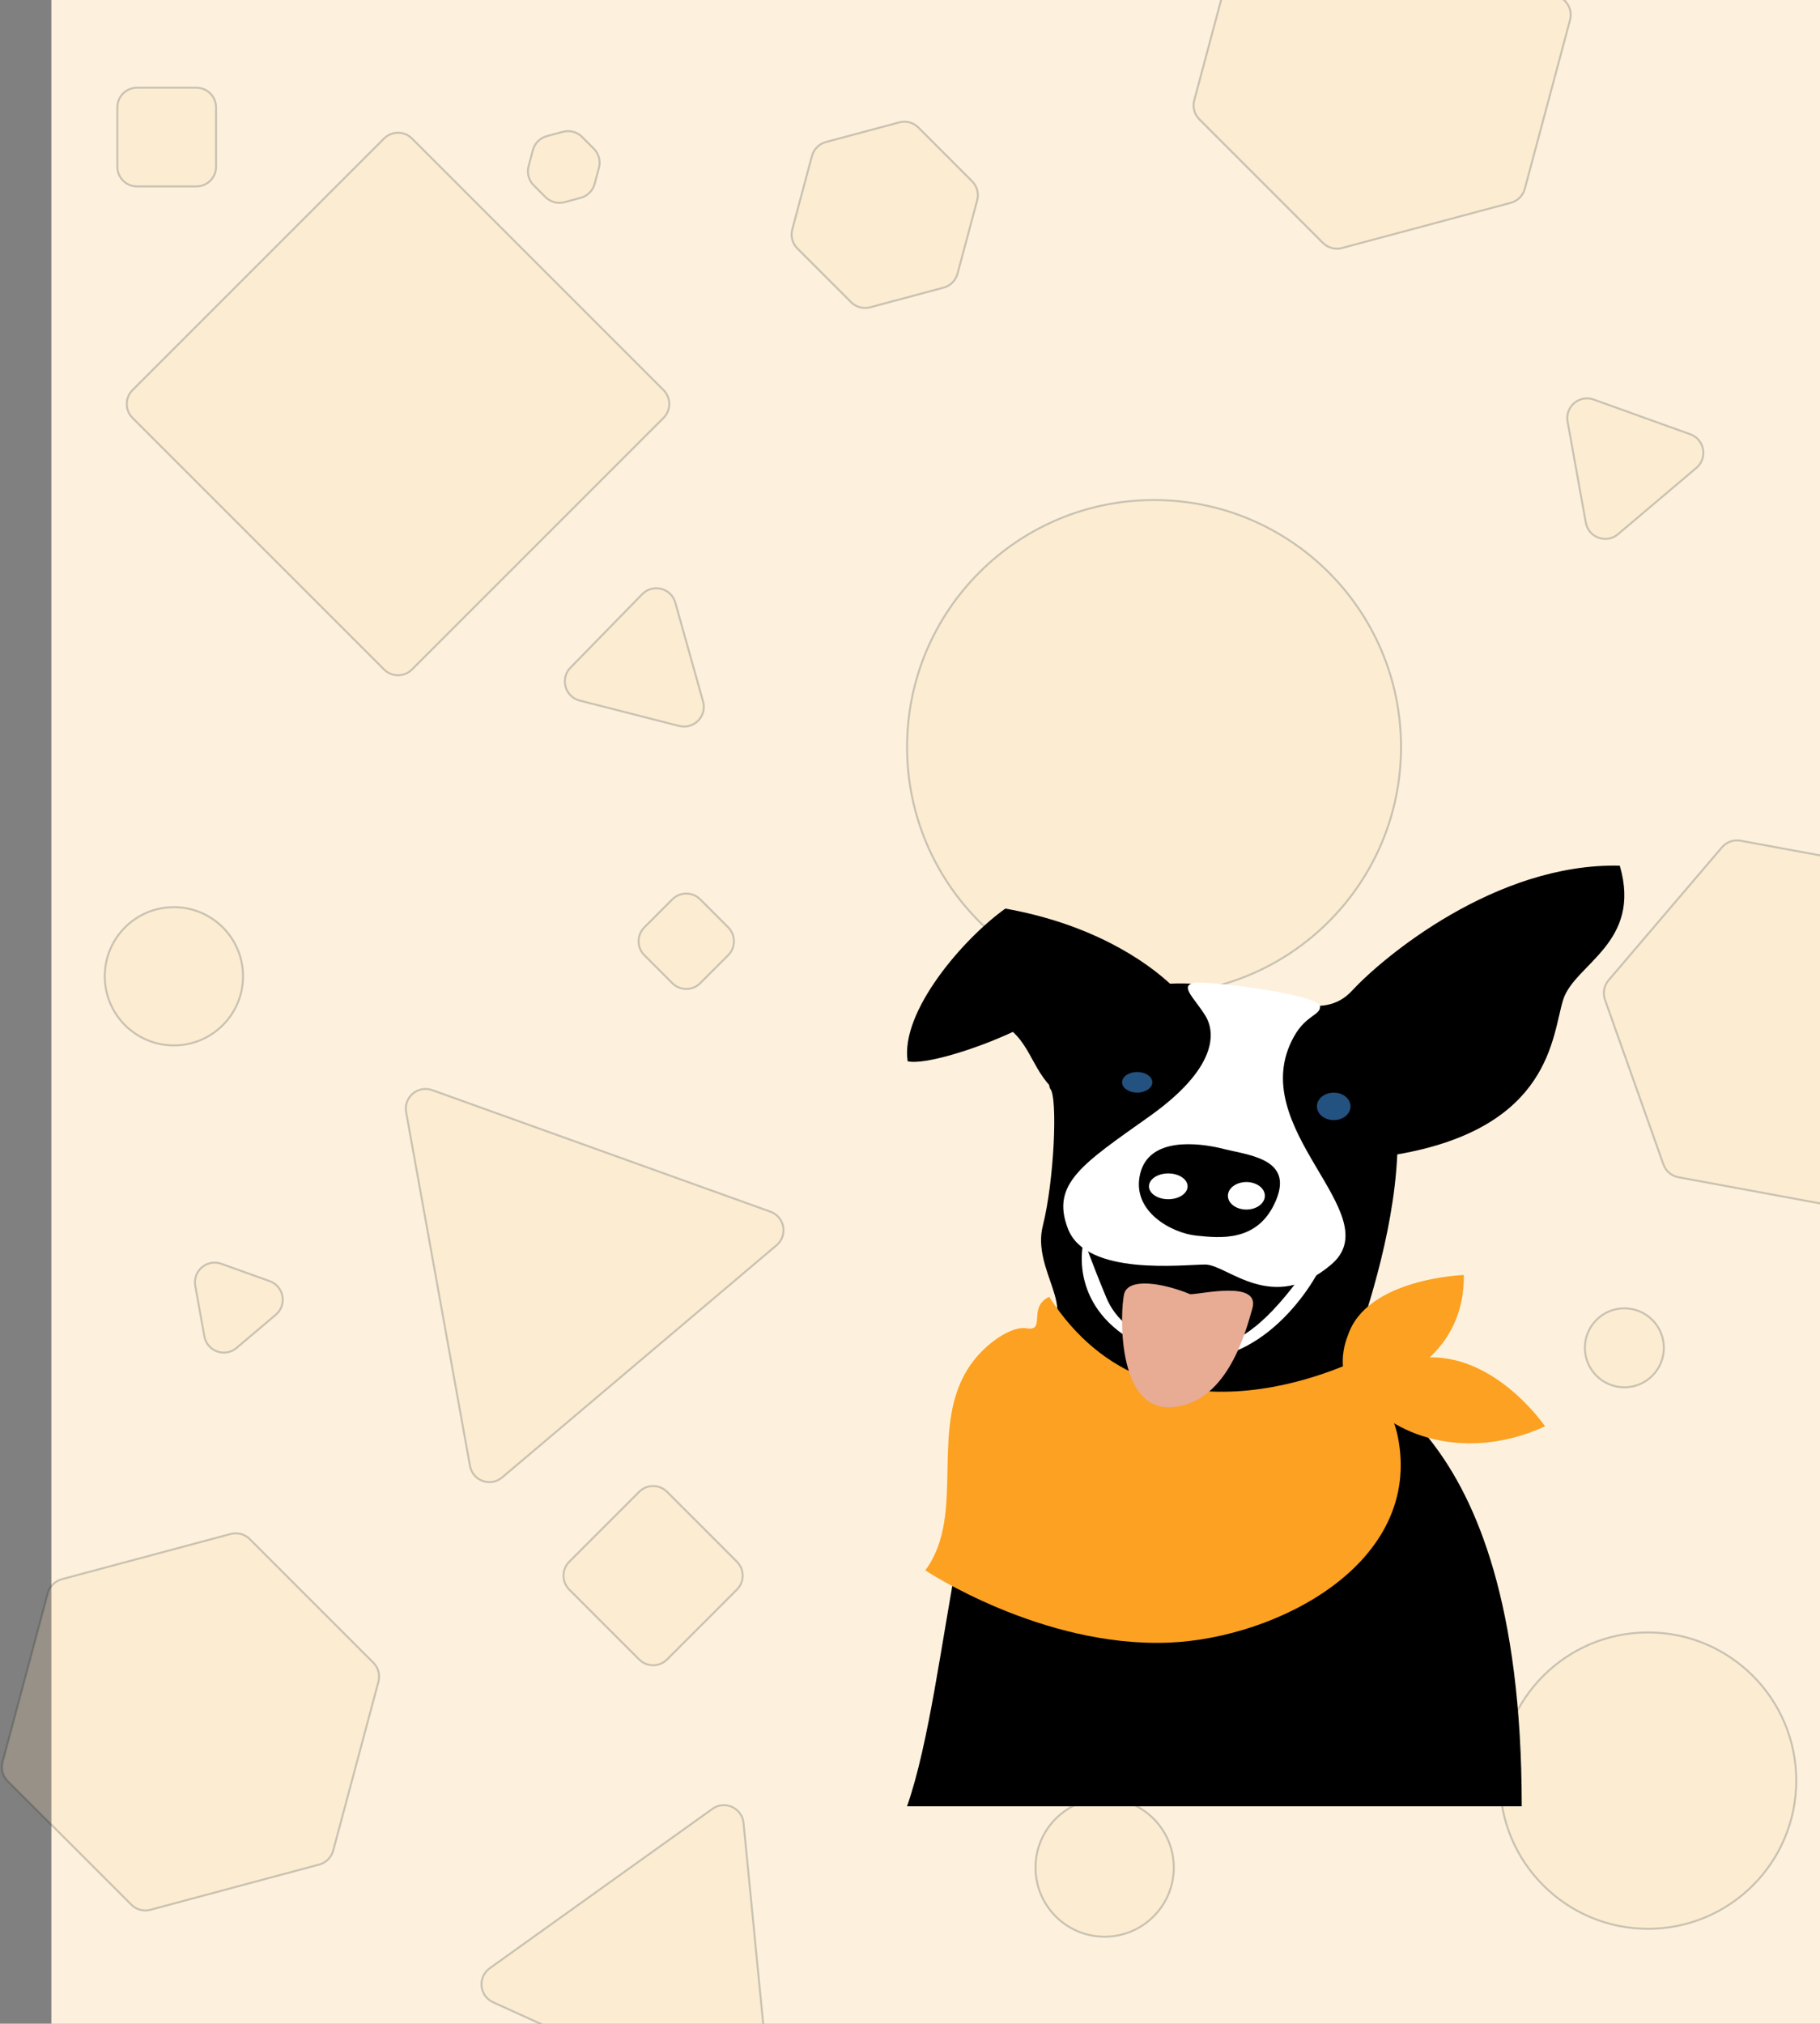 <svg width="921" height="1024" viewBox="0 0 921 1024" fill="none" xmlns="http://www.w3.org/2000/svg">
<rect x="0" y="0" width="921" height="1024" fill="#808080" stroke="none"/>
<rect width="895" height="1024" transform="translate(26)" fill="#FDF1DD"/>
<path fill-rule="evenodd" clip-rule="evenodd" d="M627.216 -34.713C628.141 -38.163 630.837 -40.859 634.287 -41.784L719.727 -64.677C723.177 -65.602 726.859 -64.615 729.386 -62.089L791.931 0.457C794.458 2.983 795.444 6.665 794.52 10.116L771.626 95.555C770.702 99.006 768.006 101.702 764.555 102.626L679.116 125.52C675.665 126.444 671.983 125.458 669.457 122.931L606.911 60.386C604.385 57.859 603.398 54.177 604.323 50.726L627.216 -34.713ZM410.861 78.932C411.786 75.481 414.481 72.786 417.932 71.861L455.075 61.909C458.526 60.984 462.208 61.971 464.734 64.497L491.924 91.687C494.451 94.213 495.437 97.896 494.513 101.346L484.56 138.489C483.636 141.94 480.94 144.636 477.489 145.56L440.346 155.513C436.896 156.437 433.214 155.451 430.687 152.924L403.497 125.734C400.971 123.208 399.984 119.526 400.909 116.075L410.861 78.932ZM355.797 354.964C357.877 362.375 351.154 369.26 343.695 367.355L293.349 354.503C285.89 352.599 283.289 343.334 288.668 337.827L324.972 300.652C330.35 295.144 339.674 297.524 341.754 304.936L355.797 354.964ZM584 503C653.036 503 709 447.036 709 378C709 308.964 653.036 253 584 253C514.964 253 459 308.964 459 378C459 447.036 514.964 503 584 503ZM218.73 551.593C211.486 548.989 204.139 555.204 205.507 562.78L237.811 741.753C239.178 749.329 248.233 752.583 254.11 747.611L392.954 630.149C398.831 625.177 397.122 615.707 389.877 613.104L218.73 551.593ZM793.249 213.339C791.881 205.763 799.227 199.548 806.472 202.152L855.371 219.727C862.615 222.33 864.325 231.8 858.448 236.772L818.778 270.332C812.901 275.304 803.846 272.05 802.478 264.474L793.249 213.339ZM88 529C107.33 529 123 513.33 123 494C123 474.67 107.33 459 88 459C68.67 459 53 474.67 53 494C53 513.33 68.67 529 88 529ZM871.378 428.726C873.696 426.008 877.288 424.733 880.802 425.381L967.785 441.437C971.299 442.086 974.199 444.56 975.394 447.926L1004.98 531.284C1006.18 534.651 1005.48 538.4 1003.17 541.118L945.768 608.42C943.45 611.138 939.858 612.414 936.344 611.765L849.361 595.709C845.848 595.06 842.947 592.587 841.752 589.22L812.166 505.862C810.971 502.495 811.663 498.746 813.981 496.028L871.378 428.726ZM326.071 469.214C322.166 473.119 322.166 479.45 326.071 483.356L340.213 497.498C344.118 501.403 350.45 501.403 354.355 497.498L368.498 483.356C372.403 479.45 372.403 473.119 368.498 469.214L354.355 455.071C350.45 451.166 344.118 451.166 340.213 455.071L326.071 469.214ZM24.216 806.146C25.141 802.695 27.837 799.999 31.288 799.075L116.727 776.181C120.177 775.257 123.86 776.243 126.386 778.769L188.932 841.315C191.458 843.841 192.444 847.523 191.52 850.974L168.626 936.413C167.702 939.864 165.006 942.56 161.555 943.484L76.116 966.378C72.665 967.302 68.983 966.316 66.457 963.79L3.911 901.244C1.385 898.718 0.398 895.036 1.323 891.585L24.216 806.146ZM67.071 197.351C63.166 201.256 63.166 207.587 67.071 211.493L194.35 338.772C198.256 342.677 204.587 342.677 208.492 338.772L335.772 211.493C339.677 207.587 339.677 201.256 335.772 197.351L208.492 70.071C204.587 66.166 198.256 66.166 194.35 70.071L67.071 197.351ZM288.071 804.355C284.166 800.45 284.166 794.118 288.071 790.213L323.426 754.858C327.332 750.953 333.663 750.953 337.569 754.858L372.924 790.213C376.829 794.118 376.829 800.45 372.924 804.355L337.569 839.711C333.663 843.616 327.332 843.616 323.426 839.711L288.071 804.355ZM69.355 44.355C63.833 44.355 59.355 48.833 59.355 54.355V84.355C59.355 89.878 63.833 94.355 69.355 94.355H99.355C104.878 94.355 109.355 89.878 109.355 84.355V54.355C109.355 48.833 104.878 44.355 99.355 44.355H69.355ZM842 682C842 693.046 833.046 702 822 702C810.954 702 802 693.046 802 682C802 670.954 810.954 662 822 662C833.046 662 842 670.954 842 682ZM247.829 995.931C241.569 1000.41 242.506 1009.99 249.516 1013.17L375.696 1070.43C382.706 1073.61 390.531 1068.01 389.781 1060.35L376.279 922.444C375.529 914.782 366.767 910.806 360.507 915.286L247.829 995.931ZM269.648 75.932C270.573 72.481 273.268 69.786 276.719 68.861L284.884 66.673C288.335 65.749 292.017 66.735 294.543 69.261L300.52 75.239C303.047 77.765 304.033 81.447 303.109 84.898L300.921 93.063C299.996 96.514 297.301 99.209 293.85 100.134L285.685 102.322C282.234 103.246 278.552 102.26 276.025 99.733L270.048 93.756C267.522 91.23 266.535 87.548 267.46 84.097L269.648 75.932ZM559 980C578.33 980 594 964.33 594 945C594 925.67 578.33 910 559 910C539.67 910 524 925.67 524 945C524 964.33 539.67 980 559 980ZM98.797 650.651C97.43 643.075 104.776 636.86 112.02 639.464L136.47 648.251C143.714 650.855 145.423 660.324 139.546 665.296L119.712 682.077C113.835 687.049 104.779 683.794 103.412 676.218L98.797 650.651ZM834 976C875.421 976 909 942.421 909 901C909 859.579 875.421 826 834 826C792.579 826 759 859.579 759 901C759 942.421 792.579 976 834 976Z" fill="#F5D9A8" fill-opacity="0.2"/>
<path d="M634.287 -41.784L634.417 -41.301L634.287 -41.784ZM627.216 -34.713L626.733 -34.842V-34.842L627.216 -34.713ZM719.727 -64.677L719.597 -65.16V-65.16L719.727 -64.677ZM729.386 -62.089L729.032 -61.735V-61.735L729.386 -62.089ZM791.931 0.457L792.285 0.103L791.931 0.457ZM794.52 10.116L794.037 9.987L794.52 10.116ZM771.626 95.555L772.109 95.685L771.626 95.555ZM764.555 102.626L764.426 102.143L764.555 102.626ZM679.116 125.52L679.246 126.003L679.116 125.52ZM669.457 122.931L669.103 123.285L669.457 122.931ZM606.911 60.386L607.265 60.032L606.911 60.386ZM604.323 50.726L604.806 50.856L604.323 50.726ZM417.932 71.861L417.803 71.378L417.932 71.861ZM410.861 78.932L411.344 79.061L410.861 78.932ZM455.075 61.909L455.204 62.392L455.075 61.909ZM464.734 64.497L464.381 64.85V64.85L464.734 64.497ZM491.924 91.687L491.571 92.041L491.924 91.687ZM494.513 101.346L494.03 101.217L494.513 101.346ZM484.56 138.489L484.077 138.36L484.56 138.489ZM477.489 145.56L477.36 145.077L477.489 145.56ZM440.346 155.513L440.476 155.996L440.346 155.513ZM430.687 152.924L431.041 152.571L430.687 152.924ZM403.497 125.734L403.143 126.088L403.497 125.734ZM400.909 116.075L401.392 116.204L400.909 116.075ZM343.695 367.355L343.572 367.84H343.572L343.695 367.355ZM355.797 354.964L355.315 355.099L355.797 354.964ZM293.349 354.503L293.225 354.987L293.349 354.503ZM288.668 337.827L289.025 338.176L288.668 337.827ZM324.972 300.652L325.329 301.001L324.972 300.652ZM341.754 304.936L342.235 304.801L341.754 304.936ZM205.507 562.78L205.015 562.869L205.507 562.78ZM218.73 551.593L218.899 551.122L218.73 551.593ZM237.811 741.753L238.303 741.664L237.811 741.753ZM254.11 747.611L253.787 747.23L254.11 747.611ZM392.954 630.149L392.631 629.767L392.954 630.149ZM389.877 613.104L389.708 613.574L389.877 613.104ZM806.472 202.152L806.303 202.623L806.472 202.152ZM793.249 213.339L792.757 213.428L793.249 213.339ZM855.371 219.727L855.202 220.197L855.371 219.727ZM858.448 236.772L858.125 236.39L858.448 236.772ZM818.778 270.332L818.455 269.951L818.778 270.332ZM802.478 264.474L801.986 264.563L802.478 264.474ZM880.802 425.381L880.893 424.889L880.802 425.381ZM871.378 428.726L870.997 428.402L871.378 428.726ZM967.785 441.437L967.694 441.929L967.785 441.437ZM975.394 447.926L974.923 448.094L975.394 447.926ZM1004.98 531.284L1005.45 531.117L1004.98 531.284ZM1003.17 541.118L1002.78 540.794L1003.17 541.118ZM945.768 608.42L946.149 608.745L945.768 608.42ZM936.344 611.765L936.254 612.257L936.344 611.765ZM849.361 595.709L849.452 595.217L849.361 595.709ZM841.752 589.22L842.223 589.052L841.752 589.22ZM812.166 505.862L812.637 505.694L812.166 505.862ZM813.981 496.028L813.6 495.703L813.981 496.028ZM326.071 483.356L326.425 483.002L326.071 483.356ZM326.071 469.214L326.425 469.567L326.071 469.214ZM340.213 497.498L340.567 497.144L340.213 497.498ZM354.355 497.498L354.002 497.144L354.355 497.498ZM368.498 483.356L368.144 483.002L368.498 483.356ZM368.498 469.214L368.144 469.567L368.498 469.214ZM354.355 455.071L354.002 455.425L354.355 455.071ZM340.213 455.071L340.567 455.425L340.213 455.071ZM31.288 799.075L31.158 798.592H31.158L31.288 799.075ZM24.216 806.146L24.699 806.275L24.216 806.146ZM116.727 776.181L116.856 776.664L116.727 776.181ZM188.932 841.315L188.578 841.669L188.932 841.315ZM191.52 850.974L192.003 851.104L191.52 850.974ZM168.626 936.413L168.143 936.284L168.626 936.413ZM161.555 943.484L161.685 943.967L161.555 943.484ZM76.116 966.378L75.987 965.895L76.116 966.378ZM66.457 963.79L66.811 963.436L66.457 963.79ZM3.911 901.244L4.265 900.89H4.265L3.911 901.244ZM1.323 891.585L0.84 891.455H0.84L1.323 891.585ZM67.071 211.493L66.718 211.846L67.071 211.493ZM67.071 197.351L66.718 196.997L67.071 197.351ZM194.35 338.772L194.704 338.418L194.35 338.772ZM208.492 338.772L208.139 338.418L208.492 338.772ZM335.772 211.493L336.125 211.846L335.772 211.493ZM335.772 197.351L336.125 196.997L335.772 197.351ZM208.492 70.071L208.139 70.425L208.492 70.071ZM194.35 70.071L194.704 70.425L194.35 70.071ZM288.071 790.213L288.425 790.567L288.071 790.213ZM288.071 804.355L288.425 804.002L288.071 804.355ZM323.426 754.858L323.78 755.211L323.426 754.858ZM337.569 754.858L337.215 755.211L337.569 754.858ZM372.924 790.213L372.57 790.567L372.924 790.213ZM372.924 804.355L372.57 804.002L372.924 804.355ZM337.569 839.711L337.215 839.357L337.569 839.711ZM323.426 839.711L323.78 839.357L323.426 839.711ZM249.516 1013.17L249.723 1012.71L249.516 1013.17ZM247.829 995.931L248.12 996.338L247.829 995.931ZM375.696 1070.43L375.903 1069.97L375.696 1070.43ZM389.781 1060.35L389.283 1060.4L389.781 1060.35ZM376.279 922.444L376.777 922.395L376.279 922.444ZM360.507 915.286L360.798 915.693L360.507 915.286ZM276.719 68.861L276.848 69.344L276.719 68.861ZM269.648 75.932L270.131 76.061L269.648 75.932ZM284.884 66.673L285.013 67.156V67.156L284.884 66.673ZM294.543 69.261L294.897 68.908V68.908L294.543 69.261ZM300.52 75.239L300.167 75.592V75.592L300.52 75.239ZM303.109 84.898L302.626 84.768L303.109 84.898ZM300.921 93.063L300.438 92.933L300.921 93.063ZM293.85 100.134L293.979 100.617L293.85 100.134ZM285.685 102.322L285.555 101.839L285.685 102.322ZM270.048 93.756L270.402 93.403V93.403L270.048 93.756ZM267.46 84.097L267.943 84.226L267.46 84.097ZM112.02 639.464L111.851 639.934H111.851L112.02 639.464ZM98.797 650.651L99.289 650.562L98.797 650.651ZM136.47 648.251L136.639 647.781L136.47 648.251ZM139.546 665.296L139.869 665.678L139.546 665.296ZM119.712 682.077L120.035 682.458L119.712 682.077ZM103.412 676.218L102.92 676.307L103.412 676.218ZM634.158 -42.267C630.535 -41.296 627.704 -38.465 626.733 -34.842L627.699 -34.583C628.578 -37.862 631.138 -40.422 634.417 -41.301L634.158 -42.267ZM719.597 -65.16L634.158 -42.267L634.417 -41.301L719.856 -64.194L719.597 -65.16ZM729.739 -62.442C727.087 -65.095 723.221 -66.131 719.597 -65.16L719.856 -64.194C723.134 -65.072 726.632 -64.135 729.032 -61.735L729.739 -62.442ZM792.285 0.103L729.739 -62.442L729.032 -61.735L791.578 0.81L792.285 0.103ZM795.003 10.246C795.974 6.622 794.938 2.756 792.285 0.103L791.578 0.81C793.978 3.21 794.915 6.708 794.037 9.987L795.003 10.246ZM772.109 95.685L795.003 10.246L794.037 9.987L771.143 95.426L772.109 95.685ZM764.685 103.109C768.308 102.138 771.138 99.308 772.109 95.685L771.143 95.426C770.265 98.704 767.704 101.265 764.426 102.143L764.685 103.109ZM679.246 126.003L764.685 103.109L764.426 102.143L678.987 125.037L679.246 126.003ZM669.103 123.285C671.756 125.938 675.622 126.973 679.246 126.003L678.987 125.037C675.708 125.915 672.21 124.978 669.811 122.578L669.103 123.285ZM606.558 60.739L669.103 123.285L669.811 122.578L607.265 60.032L606.558 60.739ZM603.84 50.597C602.869 54.221 603.905 58.087 606.558 60.739L607.265 60.032C604.865 57.632 603.928 54.134 604.806 50.856L603.84 50.597ZM626.733 -34.842L603.84 50.597L604.806 50.856L627.699 -34.583L626.733 -34.842ZM417.803 71.378C414.179 72.349 411.349 75.179 410.378 78.803L411.344 79.061C412.222 75.783 414.783 73.222 418.062 72.344L417.803 71.378ZM454.945 61.426L417.803 71.378L418.062 72.344L455.204 62.392L454.945 61.426ZM465.088 64.143C462.435 61.491 458.569 60.455 454.945 61.426L455.204 62.392C458.483 61.513 461.981 62.45 464.381 64.85L465.088 64.143ZM492.278 91.334L465.088 64.143L464.381 64.85L491.571 92.041L492.278 91.334ZM494.996 101.476C495.967 97.852 494.931 93.986 492.278 91.334L491.571 92.041C493.971 94.441 494.908 97.939 494.03 101.217L494.996 101.476ZM485.043 138.619L494.996 101.476L494.03 101.217L484.077 138.36L485.043 138.619ZM477.619 146.043C481.242 145.072 484.072 142.242 485.043 138.619L484.077 138.36C483.199 141.638 480.638 144.199 477.36 145.077L477.619 146.043ZM440.476 155.996L477.619 146.043L477.36 145.077L440.217 155.03L440.476 155.996ZM430.334 153.278C432.986 155.931 436.852 156.967 440.476 155.996L440.217 155.03C436.939 155.908 433.441 154.971 431.041 152.571L430.334 153.278ZM403.143 126.088L430.334 153.278L431.041 152.571L403.85 125.381L403.143 126.088ZM400.426 115.945C399.455 119.569 400.491 123.435 403.143 126.088L403.85 125.381C401.45 122.981 400.513 119.483 401.392 116.204L400.426 115.945ZM410.378 78.803L400.426 115.945L401.392 116.204L411.344 79.061L410.378 78.803ZM343.572 367.84C351.404 369.839 358.463 362.611 356.278 354.829L355.315 355.099C357.292 362.14 350.905 368.68 343.819 366.871L343.572 367.84ZM293.225 354.987L343.572 367.84L343.819 366.871L293.472 354.018L293.225 354.987ZM288.31 337.478C282.663 343.26 285.393 352.988 293.225 354.987L293.472 354.018C286.386 352.21 283.916 343.408 289.025 338.176L288.31 337.478ZM324.614 300.302L288.31 337.478L289.025 338.176L325.329 301.001L324.614 300.302ZM342.235 304.801C340.051 297.018 330.261 294.519 324.614 300.302L325.329 301.001C330.439 295.769 339.296 298.03 341.273 305.071L342.235 304.801ZM356.278 354.829L342.235 304.801L341.273 305.071L355.315 355.099L356.278 354.829ZM708.5 378C708.5 446.759 652.759 502.5 584 502.5V503.5C653.312 503.5 709.5 447.312 709.5 378H708.5ZM584 253.5C652.759 253.5 708.5 309.241 708.5 378H709.5C709.5 308.688 653.312 252.5 584 252.5V253.5ZM459.5 378C459.5 309.241 515.241 253.5 584 253.5V252.5C514.688 252.5 458.5 308.688 458.5 378H459.5ZM584 502.5C515.241 502.5 459.5 446.759 459.5 378H458.5C458.5 447.312 514.688 503.5 584 503.5V502.5ZM205.999 562.691C204.7 555.494 211.679 549.59 218.561 552.063L218.899 551.122C211.292 548.389 203.579 554.914 205.015 562.869L205.999 562.691ZM238.303 741.664L205.999 562.691L205.015 562.869L237.319 741.842L238.303 741.664ZM253.787 747.23C248.204 751.953 239.602 748.861 238.303 741.664L237.319 741.842C238.754 749.796 248.263 753.214 254.433 747.993L253.787 747.23ZM392.631 629.767L253.787 747.23L254.433 747.993L393.277 630.53L392.631 629.767ZM389.708 613.574C396.59 616.047 398.214 625.044 392.631 629.767L393.277 630.53C399.448 625.31 397.653 615.367 390.046 612.633L389.708 613.574ZM218.561 552.063L389.708 613.574L390.046 612.633L218.899 551.122L218.561 552.063ZM806.641 201.682C799.034 198.948 791.321 205.473 792.757 213.428L793.741 213.25C792.442 206.053 799.421 200.149 806.303 202.623L806.641 201.682ZM855.54 219.256L806.641 201.682L806.303 202.623L855.202 220.197L855.54 219.256ZM858.771 237.153C864.941 231.933 863.147 221.99 855.54 219.256L855.202 220.197C862.084 222.67 863.708 231.667 858.125 236.39L858.771 237.153ZM819.101 270.714L858.771 237.153L858.125 236.39L818.455 269.951L819.101 270.714ZM801.986 264.563C803.422 272.517 812.93 275.935 819.101 270.714L818.455 269.951C812.872 274.674 804.269 271.582 802.97 264.385L801.986 264.563ZM792.757 213.428L801.986 264.563L802.97 264.385L793.741 213.25L792.757 213.428ZM122.5 494C122.5 513.054 107.054 528.5 88 528.5V529.5C107.606 529.5 123.5 513.606 123.5 494H122.5ZM88 459.5C107.054 459.5 122.5 474.946 122.5 494H123.5C123.5 474.394 107.606 458.5 88 458.5V459.5ZM53.5 494C53.5 474.946 68.946 459.5 88 459.5V458.5C68.394 458.5 52.5 474.394 52.5 494H53.5ZM88 528.5C68.946 528.5 53.5 513.054 53.5 494H52.5C52.5 513.606 68.394 529.5 88 529.5V528.5ZM880.893 424.889C877.204 424.209 873.432 425.547 870.997 428.402L871.758 429.051C873.961 426.468 877.373 425.257 880.711 425.873L880.893 424.889ZM967.876 440.946L880.893 424.889L880.711 425.873L967.694 441.929L967.876 440.946ZM975.865 447.759C974.61 444.224 971.565 441.627 967.876 440.946L967.694 441.929C971.032 442.545 973.788 444.895 974.923 448.094L975.865 447.759ZM1005.45 531.117L975.865 447.759L974.923 448.094L1004.51 531.452L1005.45 531.117ZM1003.55 541.443C1005.98 538.589 1006.71 534.652 1005.45 531.117L1004.51 531.452C1005.64 534.65 1004.99 538.211 1002.78 540.794L1003.55 541.443ZM946.149 608.745L1003.55 541.443L1002.78 540.794L945.388 608.096L946.149 608.745ZM936.254 612.257C939.943 612.938 943.715 611.599 946.149 608.745L945.388 608.096C943.186 610.678 939.773 611.889 936.435 611.273L936.254 612.257ZM849.27 596.2L936.254 612.257L936.435 611.273L849.452 595.217L849.27 596.2ZM841.281 589.387C842.536 592.922 845.581 595.519 849.27 596.2L849.452 595.217C846.114 594.601 843.359 592.251 842.223 589.052L841.281 589.387ZM811.694 506.029L841.281 589.387L842.223 589.052L812.637 505.694L811.694 506.029ZM813.6 495.703C811.166 498.558 810.44 502.494 811.694 506.029L812.637 505.694C811.502 502.496 812.159 498.935 814.361 496.352L813.6 495.703ZM870.997 428.402L813.6 495.703L814.361 496.352L871.758 429.051L870.997 428.402ZM326.425 483.002C322.715 479.292 322.715 473.277 326.425 469.567L325.718 468.86C321.617 472.961 321.617 479.609 325.718 483.709L326.425 483.002ZM340.567 497.144L326.425 483.002L325.718 483.709L339.86 497.851L340.567 497.144ZM354.002 497.144C350.292 500.854 344.277 500.854 340.567 497.144L339.86 497.851C343.96 501.952 350.608 501.952 354.709 497.851L354.002 497.144ZM368.144 483.002L354.002 497.144L354.709 497.851L368.851 483.709L368.144 483.002ZM368.144 469.567C371.854 473.277 371.854 479.292 368.144 483.002L368.851 483.709C372.952 479.609 372.952 472.961 368.851 468.86L368.144 469.567ZM354.002 455.425L368.144 469.567L368.851 468.86L354.709 454.718L354.002 455.425ZM340.567 455.425C344.277 451.715 350.292 451.715 354.002 455.425L354.709 454.718C350.608 450.617 343.96 450.617 339.86 454.718L340.567 455.425ZM326.425 469.567L340.567 455.425L339.86 454.718L325.718 468.86L326.425 469.567ZM31.158 798.592C27.535 799.562 24.704 802.393 23.733 806.016L24.699 806.275C25.578 802.997 28.139 800.436 31.417 799.557L31.158 798.592ZM116.597 775.698L31.158 798.592L31.417 799.557L116.856 776.664L116.597 775.698ZM126.739 778.416C124.087 775.763 120.221 774.727 116.597 775.698L116.856 776.664C120.134 775.786 123.632 776.723 126.032 779.123L126.739 778.416ZM189.285 840.962L126.739 778.416L126.032 779.123L188.578 841.669L189.285 840.962ZM192.003 851.104C192.974 847.48 191.938 843.614 189.285 840.962L188.578 841.669C190.978 844.069 191.915 847.567 191.037 850.845L192.003 851.104ZM169.109 936.543L192.003 851.104L191.037 850.845L168.143 936.284L169.109 936.543ZM161.685 943.967C165.308 942.996 168.138 940.166 169.109 936.543L168.143 936.284C167.265 939.562 164.704 942.123 161.426 943.001L161.685 943.967ZM76.246 966.861L161.685 943.967L161.426 943.001L75.987 965.895L76.246 966.861ZM66.103 964.143C68.756 966.796 72.622 967.832 76.246 966.861L75.987 965.895C72.709 966.773 69.21 965.836 66.811 963.436L66.103 964.143ZM3.558 901.597L66.103 964.143L66.811 963.436L4.265 900.89L3.558 901.597ZM0.84 891.455C-0.131 895.079 0.905 898.945 3.558 901.597L4.265 900.89C1.865 898.49 0.928 894.992 1.806 891.714L0.84 891.455ZM23.733 806.016L0.84 891.455L1.806 891.714L24.699 806.275L23.733 806.016ZM67.425 211.139C63.715 207.429 63.715 201.414 67.425 197.704L66.718 196.997C62.617 201.098 62.617 207.746 66.718 211.846L67.425 211.139ZM194.704 338.418L67.425 211.139L66.718 211.846L193.997 339.125L194.704 338.418ZM208.139 338.418C204.429 342.128 198.414 342.128 194.704 338.418L193.997 339.125C198.097 343.226 204.745 343.226 208.846 339.125L208.139 338.418ZM335.418 211.139L208.139 338.418L208.846 339.125L336.125 211.846L335.418 211.139ZM335.418 197.704C339.128 201.414 339.128 207.429 335.418 211.139L336.125 211.846C340.226 207.746 340.226 201.098 336.125 196.997L335.418 197.704ZM208.139 70.425L335.418 197.704L336.125 196.997L208.846 69.718L208.139 70.425ZM194.704 70.425C198.414 66.715 204.429 66.715 208.139 70.425L208.846 69.718C204.745 65.617 198.097 65.617 193.997 69.718L194.704 70.425ZM67.425 197.704L194.704 70.425L193.997 69.718L66.718 196.997L67.425 197.704ZM287.718 789.86C283.617 793.96 283.617 800.608 287.718 804.709L288.425 804.002C284.715 800.292 284.715 794.277 288.425 790.567L287.718 789.86ZM323.073 754.504L287.718 789.86L288.425 790.567L323.78 755.211L323.073 754.504ZM337.922 754.504C333.822 750.404 327.173 750.404 323.073 754.504L323.78 755.211C327.49 751.501 333.505 751.501 337.215 755.211L337.922 754.504ZM373.277 789.86L337.922 754.504L337.215 755.211L372.57 790.567L373.277 789.86ZM373.277 804.709C377.378 800.608 377.378 793.96 373.277 789.86L372.57 790.567C376.28 794.277 376.28 800.292 372.57 804.002L373.277 804.709ZM337.922 840.064L373.277 804.709L372.57 804.002L337.215 839.357L337.922 840.064ZM323.073 840.064C327.173 844.165 333.822 844.165 337.922 840.064L337.215 839.357C333.505 843.067 327.49 843.067 323.78 839.357L323.073 840.064ZM287.718 804.709L323.073 840.064L323.78 839.357L288.425 804.002L287.718 804.709ZM59.855 54.355C59.855 49.109 64.109 44.855 69.355 44.855V43.855C63.556 43.855 58.855 48.556 58.855 54.355H59.855ZM59.855 84.355V54.355H58.855V84.355H59.855ZM69.355 93.855C64.109 93.855 59.855 89.602 59.855 84.355H58.855C58.855 90.154 63.556 94.855 69.355 94.855V93.855ZM99.355 93.855H69.355V94.855H99.355V93.855ZM108.855 84.355C108.855 89.602 104.602 93.855 99.355 93.855V94.855C105.154 94.855 109.855 90.154 109.855 84.355H108.855ZM108.855 54.355V84.355H109.855V54.355H108.855ZM99.355 44.855C104.602 44.855 108.855 49.109 108.855 54.355H109.855C109.855 48.556 105.154 43.855 99.355 43.855V44.855ZM69.355 44.855H99.355V43.855H69.355V44.855ZM822 702.5C833.322 702.5 842.5 693.322 842.5 682H841.5C841.5 692.77 832.77 701.5 822 701.5V702.5ZM801.5 682C801.5 693.322 810.678 702.5 822 702.5V701.5C811.23 701.5 802.5 692.77 802.5 682H801.5ZM822 661.5C810.678 661.5 801.5 670.678 801.5 682H802.5C802.5 671.23 811.23 662.5 822 662.5V661.5ZM842.5 682C842.5 670.678 833.322 661.5 822 661.5V662.5C832.77 662.5 841.5 671.23 841.5 682H842.5ZM249.723 1012.71C243.064 1009.69 242.173 1000.59 248.12 996.338L247.538 995.525C240.965 1000.23 241.949 1010.28 249.31 1013.62L249.723 1012.71ZM375.903 1069.97L249.723 1012.71L249.31 1013.62L375.49 1070.88L375.903 1069.97ZM389.283 1060.4C389.996 1067.68 382.562 1073 375.903 1069.97L375.49 1070.88C382.85 1074.22 391.066 1068.34 390.279 1060.3L389.283 1060.4ZM375.782 922.492L389.283 1060.4L390.279 1060.3L376.777 922.395L375.782 922.492ZM360.798 915.693C366.745 911.437 375.069 915.214 375.782 922.492L376.777 922.395C375.989 914.351 366.789 910.175 360.216 914.88L360.798 915.693ZM248.12 996.338L360.798 915.693L360.216 914.88L247.538 995.525L248.12 996.338ZM276.59 68.378C272.966 69.349 270.136 72.179 269.165 75.803L270.131 76.061C271.009 72.783 273.57 70.222 276.848 69.344L276.59 68.378ZM284.755 66.19L276.59 68.378L276.848 69.344L285.013 67.156L284.755 66.19ZM294.897 68.908C292.244 66.255 288.378 65.219 284.755 66.19L285.013 67.156C288.292 66.278 291.79 67.215 294.19 69.615L294.897 68.908ZM300.874 74.885L294.897 68.908L294.19 69.615L300.167 75.592L300.874 74.885ZM303.592 85.027C304.562 81.404 303.526 77.537 300.874 74.885L300.167 75.592C302.567 77.992 303.504 81.49 302.626 84.768L303.592 85.027ZM301.404 93.192L303.592 85.027L302.626 84.768L300.438 92.933L301.404 93.192ZM293.979 100.617C297.603 99.646 300.433 96.816 301.404 93.192L300.438 92.933C299.559 96.212 296.999 98.772 293.72 99.651L293.979 100.617ZM285.814 102.805L293.979 100.617L293.72 99.651L285.555 101.839L285.814 102.805ZM275.672 100.087C278.324 102.74 282.191 103.775 285.814 102.805L285.555 101.839C282.277 102.717 278.779 101.78 276.379 99.38L275.672 100.087ZM269.695 94.11L275.672 100.087L276.379 99.38L270.402 93.403L269.695 94.11ZM266.977 83.968C266.006 87.591 267.042 91.457 269.695 94.11L270.402 93.403C268.002 91.003 267.065 87.505 267.943 84.226L266.977 83.968ZM269.165 75.803L266.977 83.968L267.943 84.226L270.131 76.061L269.165 75.803ZM593.5 945C593.5 964.054 578.054 979.5 559 979.5V980.5C578.606 980.5 594.5 964.606 594.5 945H593.5ZM559 910.5C578.054 910.5 593.5 925.946 593.5 945H594.5C594.5 925.394 578.606 909.5 559 909.5V910.5ZM524.5 945C524.5 925.946 539.946 910.5 559 910.5V909.5C539.394 909.5 523.5 925.394 523.5 945H524.5ZM559 979.5C539.946 979.5 524.5 964.054 524.5 945H523.5C523.5 964.606 539.394 980.5 559 980.5V979.5ZM112.189 638.993C104.583 636.26 96.869 642.785 98.305 650.74L99.289 650.562C97.99 643.365 104.969 637.461 111.851 639.934L112.189 638.993ZM136.639 647.781L112.189 638.993L111.851 639.934L136.301 648.722L136.639 647.781ZM139.869 665.678C146.04 660.457 144.245 650.514 136.639 647.781L136.301 648.722C143.183 651.195 144.807 660.191 139.223 664.914L139.869 665.678ZM120.035 682.458L139.869 665.678L139.223 664.914L119.389 681.695L120.035 682.458ZM102.92 676.307C104.356 684.262 113.864 687.679 120.035 682.458L119.389 681.695C113.806 686.418 105.203 683.326 103.904 676.13L102.92 676.307ZM98.305 650.74L102.92 676.307L103.904 676.13L99.289 650.562L98.305 650.74ZM908.5 901C908.5 942.145 875.145 975.5 834 975.5V976.5C875.698 976.5 909.5 942.698 909.5 901H908.5ZM834 826.5C875.145 826.5 908.5 859.855 908.5 901H909.5C909.5 859.302 875.698 825.5 834 825.5V826.5ZM759.5 901C759.5 859.855 792.855 826.5 834 826.5V825.5C792.302 825.5 758.5 859.302 758.5 901H759.5ZM834 975.5C792.855 975.5 759.5 942.145 759.5 901H758.5C758.5 942.698 792.302 976.5 834 976.5V975.5Z" fill="#04101C" fill-opacity="0.2"/>
<path d="M508.75 459.755C550.586 467.182 579.11 485.008 594.323 499.863C607.635 522.144 561.996 566.708 542.979 557.796C523.963 548.883 523.963 532.543 512.553 522.145C493.537 531.057 467.548 538.98 459.308 536.999C455.504 511.746 487.832 474.61 508.75 459.755Z" fill="black"/>
<path d="M684.186 501.296C668.919 517.864 646.019 502.802 628.844 501.296C539.151 481.715 527.701 546.482 531.518 551.001C535.334 555.52 533.426 597.694 527.701 620.287C521.976 642.88 546.784 663.967 527.701 674.511C483.427 713.07 481.264 850.237 459 914H770.062C770.062 709.154 678.461 704.635 684.186 686.561C689.911 668.486 705.178 626.312 707.087 584.138C785.329 570.582 785.329 523.889 791.054 505.814C796.779 487.74 831.13 477.196 819.68 438.035C756.704 436.528 699.453 484.727 684.186 501.296Z" fill="black"/>
<path d="M740.763 645.163C740.763 645.163 691.637 646.751 682.099 675.734C678.187 685.188 677.792 700.415 686.864 701.089C708.09 702.774 741.411 683.579 740.763 645.163Z" fill="#FCA121"/>
<path d="M781.865 721.725C781.865 721.725 754.171 680.977 716.144 687.564C703.32 689.065 685.759 696.375 689.733 704.407C699.039 723.195 738.466 741.656 781.865 721.725Z" fill="#FCA121"/>
<path d="M707.342 726.887C704.912 714.446 691.223 686.051 691.223 686.051C691.223 686.051 586.382 742.612 530.948 656.192C519.783 661.491 529.675 673.928 519.328 672.112C512.217 670.873 499.159 679.249 491.291 690.38C469.251 721.533 489.515 766.119 468.222 794.599C468.222 794.599 527.181 833.762 591.49 831.174C646.191 828.996 720.276 791.007 707.342 726.887Z" fill="#FCA121"/>
<path d="M587.183 684.619C546.094 670.333 544.699 638.983 549.138 625.093L668.98 639.975C658.834 660.809 628.271 698.906 587.183 684.619Z" fill="white"/>
<path d="M620.608 679.44C637.315 674.571 652.884 653.063 660.478 642.917L546.562 621.612C547.828 625.671 552.258 638.352 559.852 656.614C569.345 679.44 599.723 685.528 620.608 679.44Z" fill="black"/>
<path d="M654.907 524.319C660.937 513.638 668.039 513.815 668.039 509.313C668.039 503.126 610.259 496.108 604.256 497.309C596.752 498.809 604.256 504.812 609.884 513.815C615.512 522.818 615.512 540.825 581.744 564.834C547.977 588.843 531.52 598.939 540.473 621.855C549.853 645.864 598.628 639.862 609.884 639.862C621.14 639.862 643.651 665.371 673.667 639.862C703.682 614.352 628.644 570.836 654.907 524.319Z" fill="white"/>
<path d="M645.762 607.259C654.739 585.698 630.8 584.5 617.334 580.907C606.861 578.519 581.425 574.917 576.937 594.083C572.448 613.248 593.395 624.028 605.365 625.226C617.334 626.424 636.785 628.82 645.762 607.259Z" fill="black"/>
<ellipse rx="9.776" ry="6.527" transform="matrix(-1 0 0 1 591.194 600.292)" fill="white"/>
<ellipse rx="9.351" ry="6.962" transform="matrix(-1 0 0 1 630.724 605.079)" fill="white"/>
<path d="M633.765 662.026C637.7 647.724 608.185 654.875 602.282 654.875C588.508 649.154 570.799 646.293 568.831 654.875C566.864 663.456 564.896 713.514 592.444 712.083C619.991 710.653 629.829 676.328 633.765 662.026Z" fill="#E8AB94"/>
<ellipse rx="7.651" ry="5.221" transform="matrix(-1 0 0 1 575.467 547.645)" fill="#235180"/>
<ellipse rx="8.501" ry="6.962" transform="matrix(-1 0 0 1 674.929 559.828)" fill="#235180"/>
</svg>
